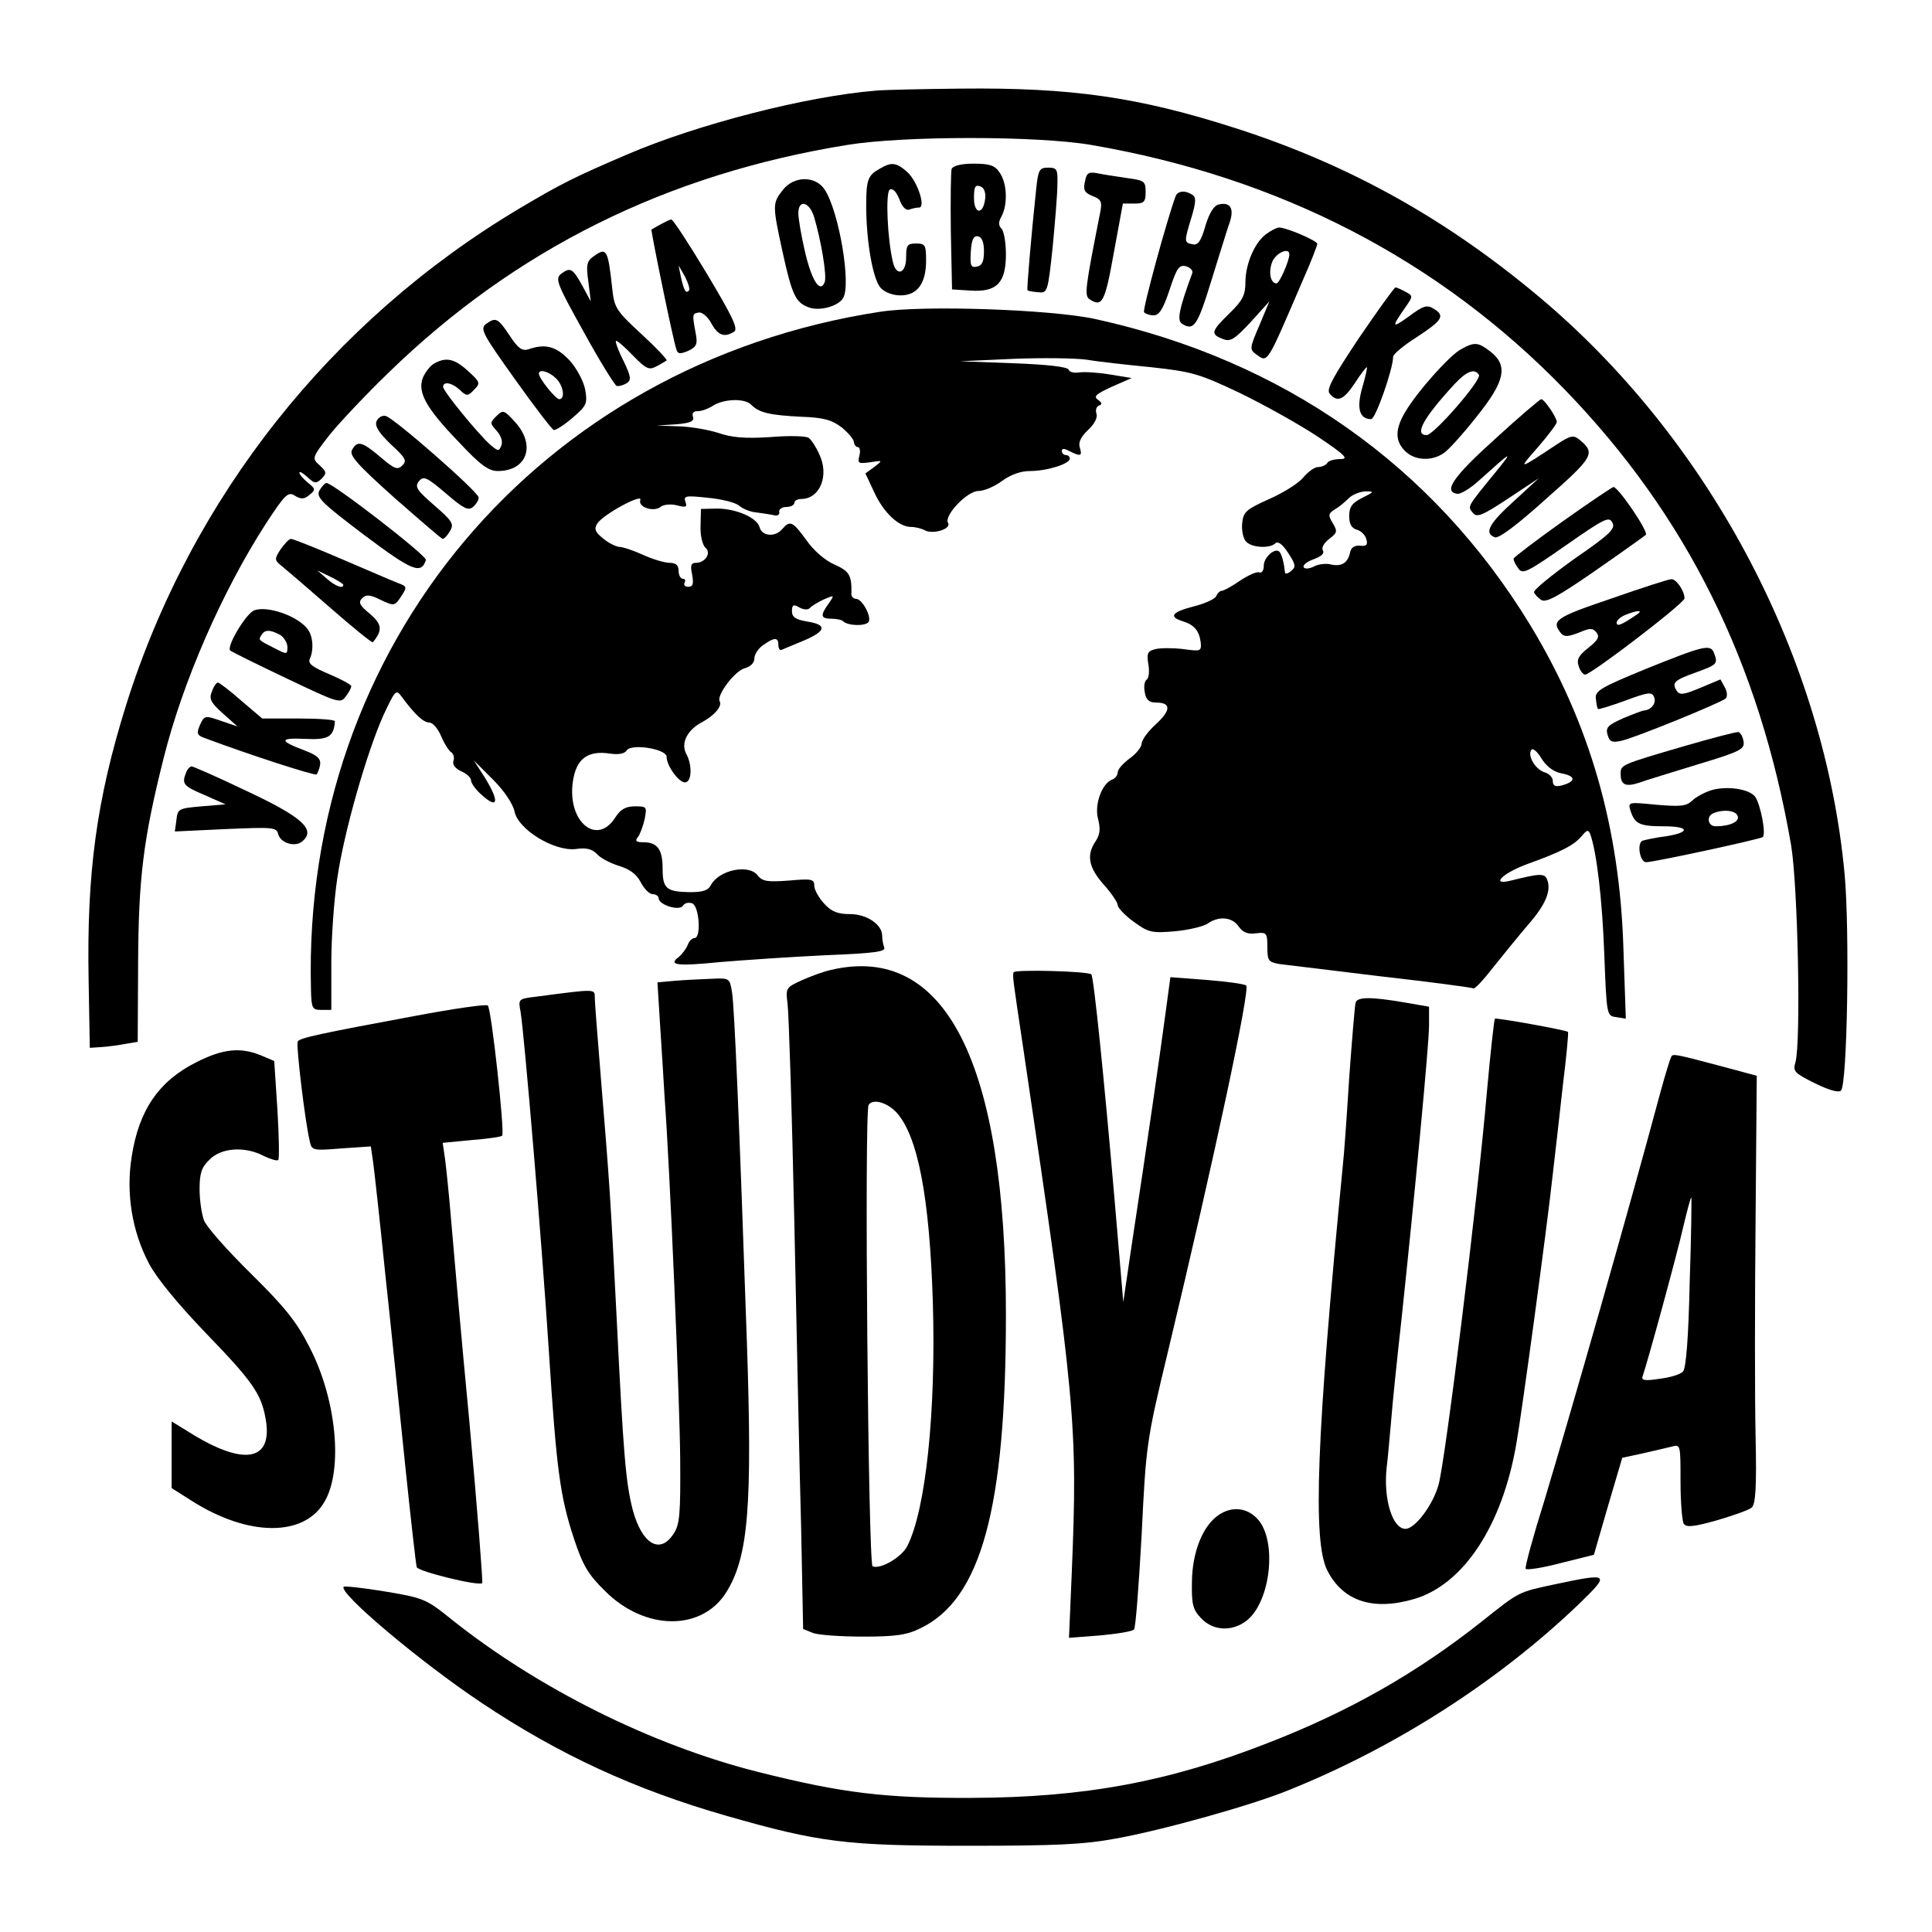 <?xml version="1.0" standalone="no"?>
<!DOCTYPE svg PUBLIC "-//W3C//DTD SVG 20010904//EN"
 "http://www.w3.org/TR/2001/REC-SVG-20010904/DTD/svg10.dtd">
<svg version="1.0" xmlns="http://www.w3.org/2000/svg"
 width="484pt" height="484pt" viewBox="0 0 484 484"
 preserveAspectRatio="xMidYMid meet">
<g transform="translate(0,484) scale(0.1,-0.1)"
fill="#000000" stroke="none">
<path d="M2195 4613 c-174 -14 -447 -84 -624 -160 -133 -57 -165 -73 -271
-136 -471 -281 -821 -724 -984 -1243 -74 -237 -99 -420 -94 -689 l3 -170 30 2
c17 1 44 5 60 8 l30 5 1 197 c1 214 13 311 64 514 48 192 147 418 256 587 49
75 56 81 73 70 15 -9 23 -9 36 2 16 13 16 15 -4 31 -12 10 -21 21 -21 25 0 4
9 -1 20 -11 18 -17 22 -17 36 -4 13 14 12 17 -5 33 -20 18 -20 19 25 77 26 32
92 102 148 156 318 309 697 497 1149 570 141 23 475 23 610 0 473 -81 872
-288 1187 -613 305 -315 488 -684 567 -1141 17 -102 25 -491 11 -544 -7 -23
-3 -27 49 -53 35 -17 59 -24 65 -18 16 16 22 404 9 543 -50 536 -330 1071
-746 1429 -241 206 -490 346 -780 439 -243 78 -411 102 -689 99 -94 -1 -189
-3 -211 -5z"/>
<path d="M2205 4418 c-31 -17 -35 -28 -35 -93 0 -91 17 -185 36 -206 10 -11
30 -19 50 -19 42 0 64 30 64 87 0 39 -2 43 -25 43 -22 0 -25 -4 -25 -35 0 -40
-24 -49 -33 -12 -14 58 -19 175 -8 182 8 4 16 -5 24 -24 7 -20 17 -29 25 -26
8 3 18 5 24 5 18 0 -3 64 -28 88 -28 25 -40 27 -69 10z"/>
<path d="M2384 4417 c-2 -7 -3 -78 -2 -157 l3 -145 47 -3 c65 -4 88 19 88 91
0 29 -5 58 -11 64 -8 8 -8 17 0 31 16 30 14 84 -5 110 -12 18 -25 22 -65 22
-31 0 -51 -5 -55 -13z m84 -75 c-5 -41 -28 -39 -28 2 0 28 3 34 16 29 9 -3 14
-15 12 -31z m-3 -132 c0 -25 -5 -36 -18 -38 -15 -3 -17 3 -15 37 2 31 7 41 18
39 10 -2 15 -15 15 -38z"/>
<path d="M2596 4368 c-13 -122 -24 -253 -22 -255 1 -2 13 -4 26 -5 24 -3 25
-1 37 112 6 63 12 134 12 158 1 38 -1 42 -23 42 -22 0 -25 -5 -30 -52z"/>
<path d="M2718 4385 c-5 -21 -1 -28 19 -36 21 -8 24 -14 20 -37 -39 -197 -41
-213 -27 -222 31 -20 38 -8 60 115 l23 125 29 0 c24 0 28 4 28 29 0 27 -3 29
-47 35 -27 4 -60 9 -74 12 -22 4 -27 1 -31 -21z"/>
<path d="M1961 4364 c-26 -33 -26 -38 -1 -153 24 -110 33 -129 66 -141 26 -10
73 2 86 23 21 33 -10 217 -46 272 -23 35 -77 35 -105 -1z m78 -66 c18 -60 33
-149 27 -165 -12 -29 -33 5 -50 79 -9 39 -16 81 -16 94 0 35 27 29 39 -8z"/>
<path d="M2945 4348 c-21 -56 -83 -283 -79 -290 3 -4 14 -8 24 -8 14 0 24 16
40 64 18 55 24 63 41 59 11 -3 18 -11 16 -17 -33 -89 -39 -119 -26 -127 30
-19 39 -5 74 109 20 64 40 130 46 146 11 34 1 50 -27 44 -12 -2 -24 -20 -34
-53 -11 -39 -19 -50 -32 -47 -22 4 -22 6 -3 68 11 37 12 50 2 56 -18 12 -37
10 -42 -4z"/>
<path d="M1655 4278 c-11 -6 -21 -12 -23 -13 -2 -2 55 -282 63 -302 3 -10 10
-10 29 -2 21 10 24 17 19 43 -9 49 -9 50 7 53 8 2 23 -10 32 -27 17 -31 33
-36 57 -21 11 7 -4 38 -68 145 -45 75 -85 136 -89 136 -4 0 -16 -6 -27 -12z
m71 -166 c-8 -8 -12 -1 -20 33 l-6 30 16 -28 c8 -16 13 -31 10 -35z"/>
<path d="M3174 4255 c-30 -20 -54 -76 -54 -122 0 -32 -7 -46 -40 -78 -46 -45
-48 -52 -17 -64 19 -8 29 -2 70 42 l47 52 -25 -60 c-24 -56 -25 -60 -9 -72 31
-22 25 -31 120 190 19 43 34 82 34 86 0 8 -77 41 -96 41 -5 0 -19 -7 -30 -15z
m56 -52 c0 -17 -25 -73 -32 -73 -16 0 -21 31 -10 56 10 21 42 35 42 17z"/>
<path d="M1486 4197 c-16 -11 -18 -22 -12 -63 l6 -49 -20 37 c-25 46 -31 49
-53 33 -17 -13 -14 -22 55 -146 40 -73 78 -134 83 -136 6 -1 17 2 25 7 12 8
11 16 -8 56 -13 25 -21 48 -19 50 2 2 21 -14 42 -36 33 -34 41 -38 59 -28 12
6 23 13 26 15 2 2 -26 32 -63 66 -63 58 -68 66 -73 112 -11 101 -14 107 -48
82z"/>
<path d="M3405 3994 c-66 -99 -83 -130 -74 -140 19 -23 35 -16 63 26 14 22 28
40 30 40 2 0 -3 -23 -11 -50 -15 -52 -8 -80 22 -80 11 0 55 126 55 156 0 7 27
29 60 50 64 42 71 53 41 71 -16 10 -26 7 -62 -20 -43 -31 -44 -28 -7 25 18 26
18 27 -1 37 -11 6 -22 11 -25 11 -3 0 -44 -57 -91 -126z"/>
<path d="M2205 4059 c-855 -131 -1448 -837 -1426 -1696 1 -49 3 -53 26 -53
l25 0 0 118 c0 64 7 160 15 212 17 117 74 315 115 407 30 64 32 67 46 48 33
-45 55 -65 69 -65 9 0 22 -15 30 -34 8 -19 20 -38 26 -41 5 -4 8 -13 5 -21 -3
-9 4 -19 19 -26 14 -6 25 -16 25 -23 0 -6 10 -21 23 -33 45 -42 50 -22 11 41
l-27 42 48 -48 c29 -29 50 -61 54 -80 9 -45 99 -100 153 -94 27 4 41 0 53 -12
8 -10 33 -23 55 -30 27 -8 45 -21 55 -41 9 -17 22 -30 30 -30 8 0 15 -5 15
-10 0 -17 52 -33 61 -19 4 7 14 9 23 6 18 -7 23 -87 6 -87 -6 0 -14 -8 -17
-17 -4 -10 -14 -23 -22 -30 -29 -21 -5 -24 105 -13 60 5 178 13 262 17 126 5
152 9 147 20 -3 8 -5 21 -5 29 0 28 -39 54 -80 54 -31 0 -47 6 -65 26 -14 15
-25 35 -25 45 0 17 -7 18 -64 13 -54 -4 -66 -2 -78 13 -22 29 -96 14 -117 -24
-7 -14 -20 -18 -53 -18 -59 1 -68 9 -68 59 0 48 -13 66 -48 66 -18 0 -22 3
-14 13 5 6 13 27 17 45 6 31 5 32 -24 32 -23 0 -36 -7 -49 -27 -46 -74 -121
-12 -107 88 8 58 37 80 94 71 21 -3 36 0 41 8 11 18 100 4 100 -16 0 -22 30
-64 46 -64 17 0 19 43 3 72 -14 26 3 60 40 79 30 16 51 40 44 52 -9 14 38 77
63 83 14 4 24 13 24 25 0 10 10 25 22 33 28 20 38 20 38 0 0 -9 4 -14 8 -12 4
2 29 12 55 23 57 24 60 40 9 48 -29 5 -38 11 -38 26 0 16 4 18 19 9 11 -6 22
-6 26 -1 3 4 19 14 34 21 28 12 28 12 13 -10 -22 -30 -20 -38 7 -38 13 0 27
-3 30 -7 12 -11 56 -12 63 -1 8 13 -16 58 -32 58 -6 0 -12 6 -11 13 1 46 -5
56 -43 73 -23 10 -52 35 -70 61 -34 47 -41 50 -60 28 -17 -21 -51 -19 -57 4
-6 24 -59 47 -107 47 l-40 -1 -1 -43 c-1 -24 5 -47 12 -54 16 -13 0 -38 -24
-38 -12 0 -14 -7 -9 -30 4 -23 2 -30 -10 -30 -8 0 -12 5 -9 10 3 6 1 10 -4 10
-6 0 -11 9 -11 20 0 14 -7 20 -22 20 -13 0 -43 9 -67 20 -24 11 -51 20 -60 20
-9 1 -27 10 -40 21 -20 16 -23 24 -15 37 14 23 116 78 108 59 -6 -18 35 -31
52 -16 7 5 25 7 40 3 23 -6 26 -4 21 9 -5 15 1 16 56 10 34 -3 70 -12 79 -20
9 -8 29 -16 45 -17 15 -2 35 -5 43 -7 8 -2 14 2 12 9 -1 6 7 12 18 12 11 0 20
5 20 10 0 6 8 10 18 10 47 1 70 60 44 113 -8 18 -20 36 -26 40 -6 5 -50 6 -97
2 -63 -4 -96 -1 -128 10 -24 8 -69 16 -100 17 l-56 2 48 3 c37 3 47 8 43 19
-3 9 1 14 12 14 10 0 26 6 37 13 27 18 81 20 97 3 20 -20 46 -26 125 -30 57
-2 77 -8 102 -27 16 -13 30 -30 30 -36 1 -7 5 -13 10 -13 5 0 7 -10 4 -21 -5
-20 -3 -21 27 -17 32 5 32 5 10 -12 l-22 -16 22 -47 c24 -52 62 -87 92 -87 11
0 27 -4 36 -9 20 -10 66 4 57 19 -11 18 48 80 76 80 14 0 40 11 59 25 22 16
47 25 70 25 43 0 100 18 100 31 0 5 -4 9 -10 9 -5 0 -10 5 -10 10 0 7 6 7 19
0 28 -14 33 -13 26 9 -4 13 3 27 21 44 16 15 24 31 21 40 -3 9 -1 18 6 21 9 3
8 7 -3 15 -11 8 -4 14 35 32 l50 22 -55 9 c-30 5 -65 7 -77 5 -12 -2 -24 1
-26 7 -2 7 -54 13 -138 16 l-134 5 132 6 c72 3 155 2 185 -2 29 -5 102 -13
163 -19 100 -11 119 -16 220 -64 60 -29 148 -78 195 -109 70 -47 80 -57 58
-57 -15 0 -30 -4 -33 -10 -3 -5 -14 -10 -23 -10 -9 0 -25 -12 -37 -26 -11 -14
-49 -38 -85 -54 -58 -26 -65 -32 -68 -60 -2 -17 2 -38 9 -46 13 -16 60 -19 74
-5 6 6 18 -2 32 -24 19 -29 20 -35 8 -45 -8 -7 -15 -9 -16 -4 -2 23 -8 46 -14
52 -11 11 -40 -15 -39 -36 0 -11 -5 -18 -11 -16 -6 3 -28 -7 -49 -21 -20 -14
-41 -25 -45 -25 -5 0 -11 -6 -14 -13 -2 -7 -28 -19 -56 -26 -55 -14 -64 -26
-29 -37 30 -9 42 -24 46 -53 2 -23 0 -23 -44 -17 -25 3 -56 3 -69 0 -20 -5
-23 -10 -18 -39 3 -18 1 -35 -5 -38 -5 -4 -7 -18 -4 -32 3 -18 11 -25 28 -25
38 0 38 -19 0 -54 -20 -18 -36 -40 -36 -49 0 -8 -13 -25 -30 -37 -16 -12 -30
-27 -30 -35 0 -7 -6 -15 -14 -18 -26 -10 -45 -64 -35 -99 6 -24 5 -38 -6 -55
-24 -35 -18 -66 20 -109 19 -21 35 -45 35 -51 0 -7 18 -26 40 -42 37 -27 45
-29 103 -24 34 3 71 12 82 19 28 20 62 17 78 -7 11 -15 23 -20 44 -17 26 3 28
1 28 -35 0 -34 3 -37 30 -42 17 -2 131 -16 255 -31 124 -14 228 -28 231 -30 4
-2 26 22 50 53 24 30 63 78 86 105 44 50 60 86 49 114 -6 17 -19 16 -91 -2
-52 -13 -22 18 40 41 89 32 118 48 137 70 14 17 17 17 22 5 16 -45 30 -163 35
-300 6 -154 6 -155 30 -158 l24 -4 -6 174 c-9 304 -84 566 -234 813 -244 400
-619 663 -1090 766 -111 24 -431 35 -538 18z m1208 -466 c-26 -13 -33 -23 -33
-46 0 -20 6 -30 19 -34 11 -3 21 -13 24 -24 4 -14 0 -18 -16 -16 -14 1 -23 -5
-25 -18 -6 -26 -22 -35 -48 -29 -12 3 -31 1 -42 -5 -12 -6 -23 -7 -26 -2 -3 5
8 14 25 20 19 7 28 15 23 22 -4 7 3 19 16 29 20 15 21 19 9 39 -12 20 -12 24
5 35 11 6 26 19 35 28 9 9 27 16 41 17 24 0 23 -1 -7 -16z m497 -690 c33 -6
39 -17 14 -27 -25 -9 -34 -7 -34 8 0 8 -9 18 -20 21 -23 7 -44 41 -34 56 3 6
14 -2 25 -20 12 -20 30 -34 49 -38z"/>
<path d="M1217 4028 c-15 -12 -7 -26 73 -138 49 -69 93 -126 97 -127 4 -2 26
12 47 30 36 31 38 36 32 71 -4 21 -21 53 -39 73 -33 35 -60 43 -103 28 -16 -5
-26 2 -47 34 -30 45 -35 47 -60 29z m175 -135 c19 -17 25 -53 9 -53 -9 0 -51
52 -51 64 0 12 24 6 42 -11z"/>
<path d="M3660 3965 c-28 -15 -108 -104 -139 -156 -26 -43 -27 -73 -1 -99 24
-24 67 -26 97 -5 12 8 49 49 82 91 71 88 80 128 35 163 -31 24 -40 25 -74 6z
m45 -64 c7 -13 -113 -151 -131 -151 -32 0 -9 42 70 128 30 32 50 40 61 23z"/>
<path d="M1087 3929 c-10 -6 -22 -22 -28 -36 -13 -36 8 -75 90 -160 54 -58 75
-73 98 -73 73 0 96 64 44 122 -28 31 -31 32 -47 16 -17 -17 -17 -18 0 -37 11
-12 16 -27 12 -37 -6 -15 -8 -15 -28 2 -32 29 -118 134 -118 145 0 14 22 11
42 -8 17 -16 20 -16 36 1 16 16 15 19 -16 47 -34 31 -55 35 -85 18z"/>
<path d="M3745 3740 c-104 -94 -130 -131 -95 -137 8 -2 33 13 55 33 82 74 88
78 44 24 -75 -92 -73 -88 -59 -105 10 -12 23 -7 88 36 l77 51 -62 -57 c-63
-57 -76 -81 -48 -91 9 -4 56 31 129 97 120 106 124 114 81 149 -13 10 -21 9
-53 -12 -101 -67 -100 -66 -49 -8 26 30 47 58 47 63 0 11 -31 57 -39 57 -3 0
-56 -45 -116 -100z"/>
<path d="M943 3784 c-4 -12 6 -28 36 -57 37 -34 41 -41 29 -53 -12 -12 -20 -9
-55 21 -46 39 -58 42 -71 18 -8 -13 12 -36 106 -120 64 -56 118 -103 121 -103
4 0 12 9 18 19 11 18 7 25 -39 65 -44 38 -50 47 -38 61 11 13 19 10 67 -31 44
-38 56 -44 68 -34 8 7 15 18 14 24 -1 14 -213 200 -233 204 -9 2 -19 -4 -23
-14z"/>
<path d="M800 3611 c-8 -17 5 -30 112 -111 120 -90 143 -100 155 -63 4 10
-233 193 -249 193 -4 0 -12 -9 -18 -19z"/>
<path d="M3915 3534 c-66 -47 -121 -89 -123 -93 -1 -4 4 -15 11 -24 11 -17 21
-12 120 57 96 67 108 73 116 57 9 -15 -5 -29 -95 -91 -57 -41 -103 -78 -101
-84 2 -5 10 -14 18 -19 12 -8 44 10 135 73 65 45 122 86 127 90 8 7 -69 120
-81 120 -4 -1 -61 -39 -127 -86z"/>
<path d="M703 3464 c-16 -25 -16 -27 4 -43 11 -9 66 -56 122 -105 56 -49 103
-87 105 -85 25 30 23 45 -7 71 -26 21 -30 29 -20 39 10 10 19 10 47 -4 34 -16
35 -15 51 9 15 23 15 25 -7 33 -13 5 -76 32 -141 60 -65 28 -123 51 -128 51
-5 0 -16 -12 -26 -26z m157 -89 c0 -11 -19 -4 -41 15 l-24 21 33 -16 c17 -8
32 -18 32 -20z"/>
<path d="M4035 3340 c-139 -47 -150 -55 -124 -87 8 -9 18 -8 44 2 28 12 35 12
44 1 9 -11 5 -19 -20 -39 -24 -19 -30 -29 -24 -46 3 -11 11 -21 16 -21 15 0
249 179 249 191 0 19 -21 49 -33 48 -7 0 -75 -22 -152 -49z m65 -40 c-37 -25
-50 -31 -50 -20 0 6 10 15 23 20 30 12 45 12 27 0z"/>
<path d="M637 3311 c-21 -8 -71 -92 -60 -101 4 -3 68 -35 142 -70 128 -61 134
-63 147 -45 8 10 14 22 14 26 0 4 -25 17 -55 30 -43 18 -54 27 -49 38 11 24 8
60 -7 77 -26 32 -100 57 -132 45z m64 -61 c10 -6 19 -20 19 -31 0 -19 -1 -19
-32 -3 -42 21 -41 21 -33 33 8 14 21 14 46 1z"/>
<path d="M4125 3165 c-117 -48 -130 -56 -127 -76 1 -13 4 -24 5 -25 2 -2 33 8
69 21 59 22 67 22 72 8 6 -15 -8 -32 -26 -33 -3 0 -27 -9 -51 -19 -38 -17 -45
-23 -40 -41 5 -18 11 -21 34 -16 31 6 249 95 262 106 5 5 4 17 -2 28 l-11 20
-50 -21 c-43 -18 -52 -19 -60 -7 -12 20 -6 26 50 46 52 19 54 21 44 48 -9 23
-25 19 -169 -39z"/>
<path d="M531 3108 c-8 -19 -3 -28 27 -55 l37 -33 -41 14 c-40 14 -42 14 -53
-10 -9 -21 -8 -26 12 -33 115 -43 276 -95 280 -91 3 3 7 14 9 24 2 15 -7 24
-39 36 -64 24 -64 32 1 29 59 -3 72 5 75 44 1 4 -40 7 -90 7 l-92 0 -53 45
c-28 25 -55 45 -58 45 -4 0 -11 -10 -15 -22z"/>
<path d="M4220 2971 c-161 -47 -160 -47 -160 -70 0 -27 12 -33 46 -22 16 6 82
26 147 46 106 32 118 38 115 57 -2 12 -7 22 -13 24 -5 1 -66 -15 -135 -35z"/>
<path d="M466 2904 c-11 -28 -7 -33 47 -56 l52 -23 -60 -5 c-57 -5 -60 -6 -63
-34 l-4 -29 127 6 c118 5 128 5 132 -13 6 -22 42 -33 60 -18 36 30 0 62 -151
132 -65 31 -122 56 -126 56 -4 0 -11 -7 -14 -16z"/>
<path d="M4286 2860 c-15 -5 -37 -16 -47 -26 -15 -14 -30 -15 -90 -10 -71 7
-71 7 -64 -16 11 -32 22 -38 83 -38 64 0 68 -15 6 -25 -26 -3 -52 -9 -59 -11
-15 -6 -7 -54 9 -54 24 1 287 58 292 63 9 8 -6 83 -19 101 -15 20 -72 28 -111
16z m67 -64 c6 -14 -19 -26 -55 -26 -20 0 -24 26 -5 33 24 10 55 7 60 -7z"/>
<path d="M2081 2410 c-18 -4 -51 -16 -73 -26 -39 -18 -40 -19 -35 -59 3 -22
11 -269 17 -550 6 -280 13 -624 17 -763 l5 -253 25 -10 c13 -5 70 -9 125 -9
82 0 110 4 144 21 152 73 214 301 214 785 0 633 -152 932 -439 864z m164 -356
c54 -58 84 -212 92 -479 8 -272 -18 -518 -64 -608 -14 -28 -67 -59 -87 -51
-11 4 -21 1138 -10 1156 10 16 45 7 69 -18z"/>
<path d="M2539 2404 c-2 -13 -3 -7 25 -194 131 -884 136 -941 121 -1309 l-7
-164 78 6 c43 4 81 10 85 15 4 4 12 111 19 237 11 225 12 235 65 455 120 501
207 912 197 921 -4 4 -48 10 -98 14 l-92 7 -12 -89 c-12 -90 -44 -314 -84
-576 l-22 -149 -22 259 c-26 301 -52 556 -58 562 -8 8 -194 13 -195 5z"/>
<path d="M1691 2383 l-44 -4 7 -112 c4 -62 9 -141 11 -177 13 -172 38 -763 39
-905 1 -138 -1 -165 -17 -188 -34 -52 -79 -25 -102 61 -17 67 -23 131 -40 477
-16 314 -18 341 -40 608 -8 98 -15 187 -15 198 0 22 4 22 -148 2 -43 -5 -44
-6 -38 -37 9 -52 54 -585 71 -851 19 -296 28 -364 63 -470 22 -66 35 -89 77
-130 100 -101 244 -102 305 -3 55 89 65 215 51 628 -19 552 -31 833 -37 873
-6 37 -6 37 -52 35 -26 -1 -67 -3 -91 -5z"/>
<path d="M3396 2328 c-2 -7 -9 -92 -16 -188 -6 -96 -13 -195 -16 -220 -66
-678 -76 -941 -39 -1014 39 -77 114 -102 217 -72 124 36 222 184 257 391 14
79 77 544 90 665 6 52 18 155 26 229 9 73 15 135 13 136 -7 5 -180 36 -183 33
-2 -2 -11 -84 -20 -183 -23 -270 -104 -922 -121 -984 -14 -51 -59 -111 -83
-111 -33 0 -56 76 -47 155 3 22 7 74 11 115 3 41 15 156 26 255 33 311 69 688
69 736 l0 47 -63 11 c-83 14 -117 14 -121 -1z"/>
<path d="M1040 2295 c-237 -44 -289 -55 -294 -64 -5 -7 18 -200 30 -250 5 -23
7 -24 79 -18 l74 5 6 -41 c3 -23 17 -148 30 -277 14 -129 36 -345 50 -480 14
-135 27 -250 29 -256 4 -11 155 -48 164 -40 2 3 -12 184 -32 403 -21 219 -41
448 -46 508 -5 61 -12 128 -15 151 l-6 41 73 7 c39 3 74 8 76 11 7 6 -27 319
-36 326 -4 4 -86 -8 -182 -26z"/>
<path d="M492 2179 c-94 -47 -144 -120 -162 -236 -15 -93 1 -188 43 -268 20
-38 73 -102 143 -175 115 -119 138 -151 149 -212 20 -105 -48 -122 -178 -44
l-57 35 0 -84 0 -83 49 -31 c142 -91 283 -92 334 -3 47 80 30 256 -37 386 -33
65 -61 100 -148 186 -59 58 -112 118 -117 133 -6 16 -11 51 -11 78 0 40 5 55
25 74 29 30 89 34 136 9 17 -8 33 -13 36 -10 3 2 2 59 -2 126 l-8 122 -33 14
c-51 21 -95 17 -162 -17z"/>
<path d="M4187 2193 c-3 -5 -15 -44 -27 -88 -86 -320 -222 -794 -291 -1024
-28 -89 -49 -166 -47 -171 2 -4 41 2 87 14 l84 21 35 121 36 122 51 11 c27 6
60 14 73 17 22 6 22 5 22 -87 0 -52 4 -100 8 -106 6 -10 25 -8 82 8 41 12 81
26 88 32 10 8 13 49 10 181 -2 94 -2 335 0 536 l3 365 -78 21 c-124 33 -132
35 -136 27z m46 -565 c-3 -137 -9 -217 -17 -224 -6 -7 -32 -15 -58 -18 -37 -6
-47 -4 -43 6 14 41 86 305 101 371 10 42 19 77 21 77 1 0 0 -96 -4 -212z"/>
<path d="M3052 1044 c-39 -27 -65 -92 -66 -166 -1 -57 2 -70 23 -92 30 -32 78
-34 114 -6 61 48 77 202 27 255 -27 29 -65 32 -98 9z"/>
<path d="M3895 871 c-93 -20 -87 -17 -184 -94 -163 -129 -332 -225 -536 -304
-248 -97 -459 -136 -740 -137 -219 -1 -325 12 -536 65 -266 67 -551 209 -769
383 -62 50 -69 53 -165 69 -54 9 -101 14 -104 12 -14 -15 190 -187 344 -290
196 -131 385 -218 615 -284 234 -67 300 -75 605 -75 218 0 289 3 370 18 117
21 343 84 435 122 268 108 525 273 728 468 76 74 74 76 -63 47z"/>
</g>
</svg>
